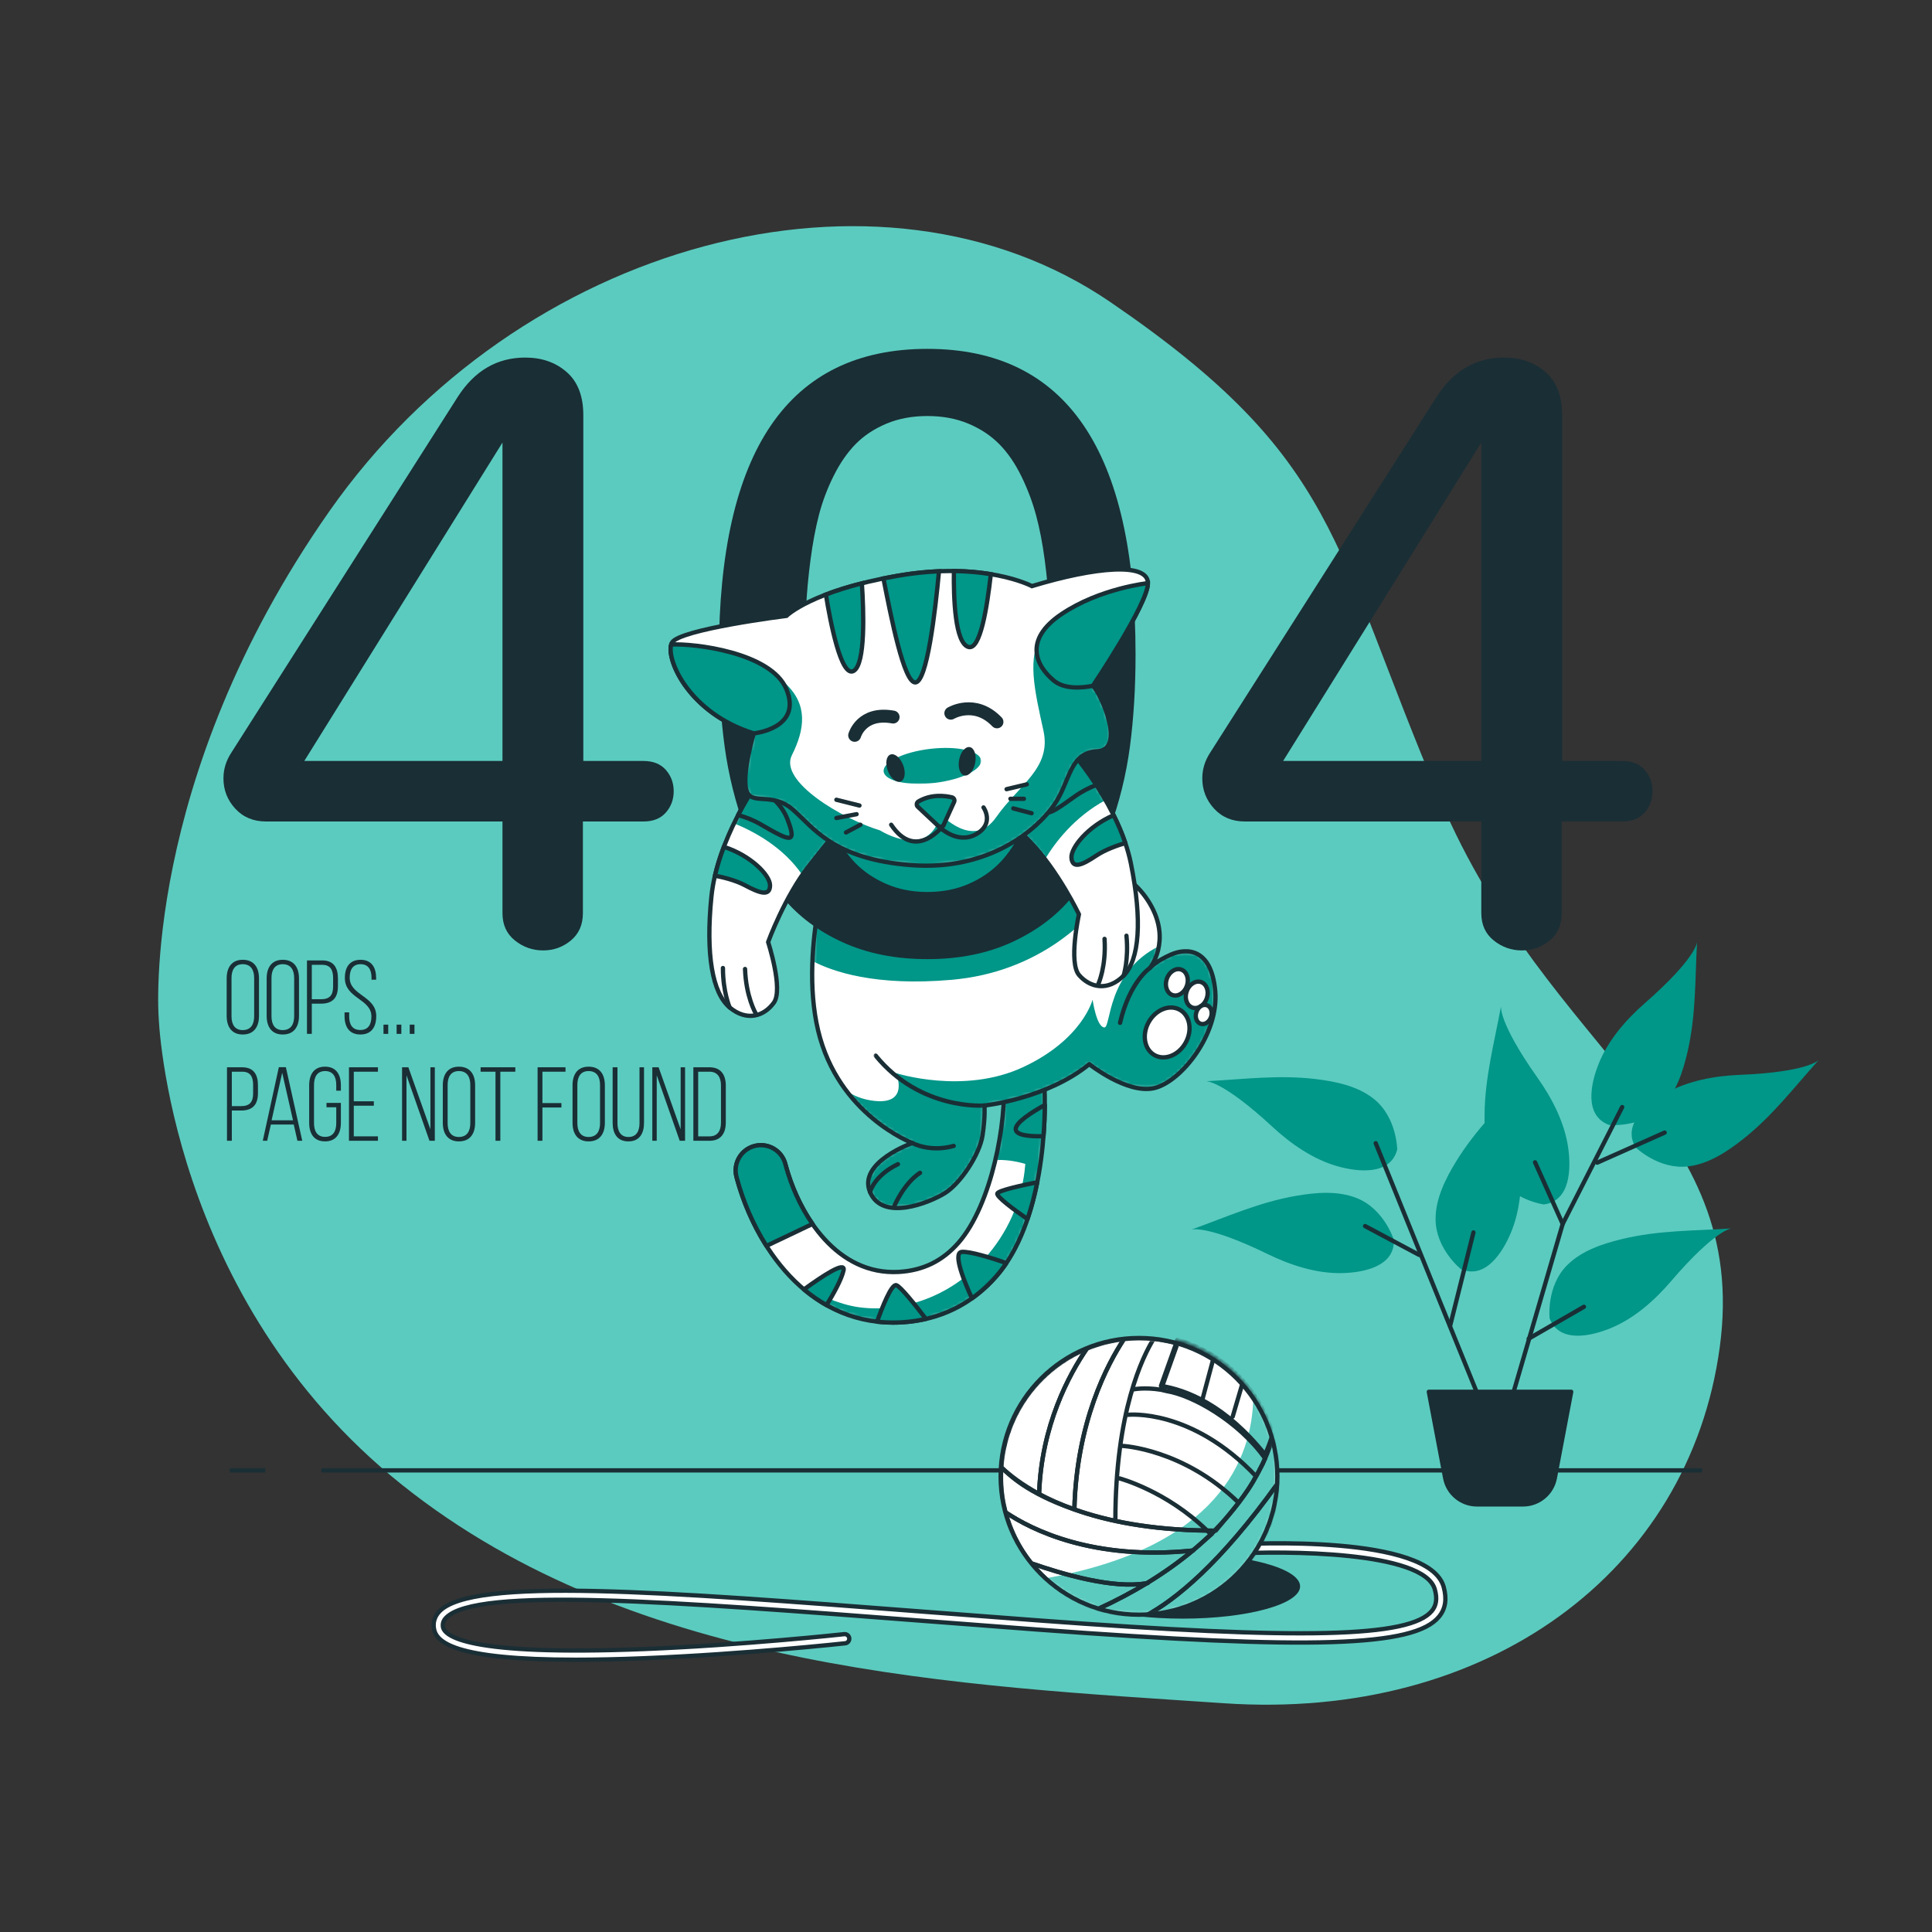 <svg width="500" height="500" viewBox="0 0 500 500" fill="none" xmlns="http://www.w3.org/2000/svg">
<rect x="0" y="0" width="500" height="500" fill="#333333" stroke="none"/>
<path d="M41.059 263.176C41.059 263.176 43.403 335.856 104.071 384.293C164.738 432.735 248.809 436.203 316.863 440.805C384.922 445.406 437.196 406.879 445.074 348.641C452.953 290.402 400.949 273.305 372.735 207.012C344.52 140.715 347.028 118.926 287.328 78.153C227.629 37.379 134.235 62.414 85.27 132.266C36.305 202.117 41.059 263.176 41.059 263.176Z" fill="#5BCBBF"/>
<path d="M68.668 380.531H59.488" stroke="#1A2E35" stroke-width="1.113" stroke-miterlimit="10"/>
<path d="M440.512 380.531H83.195" stroke="#1A2E35" stroke-width="1.113" stroke-miterlimit="10"/>
<path d="M336.465 410.547C336.465 415.16 322.855 418.902 306.066 418.902C289.281 418.902 275.672 415.16 275.672 410.547C275.672 405.93 289.281 402.188 306.066 402.188C322.855 402.188 336.465 405.93 336.465 410.547Z" fill="#1A2E35"/>
<path d="M149.027 429.539C117.402 429.539 112.735 424.969 112.274 421.278C112.074 419.68 112.559 418.258 113.711 417.043C122.235 408.11 171.324 411.891 239.274 417.122C248.746 417.852 258.551 418.606 268.602 419.352C337.254 424.454 364.895 423.789 370.574 416.895C371.738 415.481 371.984 413.715 371.336 411.344C368.621 401.387 332.266 401.309 318.488 402.118C317.836 402.149 317.27 401.657 317.235 401C317.195 400.348 317.692 399.782 318.348 399.747C323.617 399.438 369.918 397.11 373.629 410.719C374.484 413.856 374.086 416.372 372.41 418.407C365.996 426.188 339.758 427.02 268.426 421.723C258.371 420.973 248.567 420.219 239.09 419.489C174.328 414.504 123.176 410.563 115.434 418.684C114.774 419.375 114.52 420.102 114.629 420.985C114.926 423.336 120.578 428.614 166.641 426.774C192.367 425.75 218.223 422.95 218.481 422.918C219.129 422.848 219.719 423.321 219.789 423.973C219.86 424.625 219.391 425.211 218.738 425.282C218.481 425.309 192.555 428.122 166.746 429.149C160.059 429.418 154.184 429.539 149.027 429.539Z" fill="white"/>
<path d="M149.027 429.539C117.402 429.539 112.735 424.969 112.274 421.277C112.074 419.68 112.559 418.258 113.711 417.043C122.235 408.109 171.324 411.891 239.274 417.121C248.746 417.852 258.551 418.605 268.602 419.352C337.254 424.453 364.895 423.789 370.574 416.895C371.738 415.48 371.985 413.715 371.336 411.344C368.621 401.387 332.266 401.309 318.488 402.117C317.836 402.148 317.27 401.656 317.235 401C317.195 400.348 317.692 399.781 318.348 399.746C323.617 399.438 369.918 397.109 373.629 410.719C374.485 413.855 374.086 416.371 372.41 418.406C365.996 426.188 339.758 427.02 268.426 421.723C258.371 420.973 248.567 420.219 239.09 419.488C174.328 414.504 123.176 410.563 115.434 418.684C114.774 419.375 114.52 420.102 114.629 420.984C114.926 423.336 120.578 428.613 166.641 426.773C192.367 425.75 218.223 422.949 218.481 422.918C219.129 422.848 219.719 423.32 219.789 423.973C219.86 424.625 219.391 425.211 218.738 425.281C218.481 425.309 192.555 428.121 166.746 429.148C160.059 429.418 154.184 429.539 149.027 429.539Z" stroke="#1A2E35" stroke-width="1.113" stroke-miterlimit="10"/>
<path d="M330.574 382.082C330.574 362.309 314.547 346.273 294.77 346.273C274.996 346.273 258.965 362.309 258.965 382.082C258.965 401.855 274.996 417.887 294.77 417.887C314.547 417.887 330.574 401.855 330.574 382.082Z" fill="white"/>
<mask id="mask0_2298_3740" style="mask-type:alpha" maskUnits="userSpaceOnUse" x="270" y="361" width="61" height="57">
<path d="M270 361H331V418H270V361Z" fill="black"/>
</mask>
<g mask="url(#mask0_2298_3740)">
<mask id="mask1_2298_3740" style="mask-type:alpha" maskUnits="userSpaceOnUse" x="258" y="346" width="73" height="72">
<path d="M258.965 382.082C258.965 401.855 274.996 417.887 294.77 417.887C314.547 417.887 330.574 401.855 330.574 382.082C330.574 362.305 314.547 346.273 294.77 346.273C274.996 346.273 258.965 362.305 258.965 382.082Z" fill="black"/>
</mask>
<g mask="url(#mask1_2298_3740)">
<path d="M294.77 417.887C314.547 417.887 330.578 401.855 330.578 382.082C330.578 374.602 328.277 367.656 324.355 361.91C323.961 377.508 315.336 400.535 270.57 408.465C276.941 414.316 285.438 417.887 294.77 417.887Z" fill="#5BCBBF"/>
</g>
</g>
<mask id="mask2_2298_3740" style="mask-type:alpha" maskUnits="userSpaceOnUse" x="277" y="346" width="51" height="51">
<path d="M277 346H328V397H277V346Z" fill="black"/>
</mask>
<g mask="url(#mask2_2298_3740)">
<mask id="mask3_2298_3740" style="mask-type:alpha" maskUnits="userSpaceOnUse" x="258" y="346" width="73" height="72">
<path d="M258.965 382.082C258.965 401.855 274.996 417.887 294.77 417.887C314.547 417.887 330.574 401.855 330.574 382.082C330.574 362.305 314.547 346.273 294.77 346.273C274.996 346.273 258.965 362.305 258.965 382.082Z" fill="black"/>
</mask>
<g mask="url(#mask3_2298_3740)">
<path d="M312.395 396.117C301.879 385.828 289.754 382.613 289.754 382.613C289.754 382.613 301.879 385.828 312.395 396.117ZM312.395 396.117C313.023 396.129 313.645 396.145 314.289 396.145C319.254 391.145 322.699 386.309 325.078 382.078C308.305 364.34 291.949 366.148 291.949 366.148C291.949 366.148 308.305 364.34 325.078 382.078C326.004 380.434 326.77 378.887 327.402 377.449C320.465 367.672 308.453 361.039 301.961 360.02L300.461 359.664C296.117 358.98 293.414 359.562 293.414 359.562C293.414 359.562 296.117 358.98 300.461 359.664L304.73 347.699C302.734 347.133 300.676 346.727 298.555 346.516C295.797 350.98 288.656 365.262 288.656 393.59C288.656 365.262 295.797 350.98 298.555 346.516C297.363 346.395 296.156 346.332 294.93 346.332C293.563 346.332 292.211 346.418 290.879 346.566C286.66 352.949 278.59 368.023 278.047 390.641C286.457 393.637 297.66 395.906 312.395 396.117ZM320.484 388.832C306.215 374.93 290.484 374.199 290.484 374.199C290.484 374.199 306.215 374.93 320.484 388.832Z" stroke="#1A2E35" stroke-width="1.113" stroke-miterlimit="10" stroke-linecap="round" stroke-linejoin="round"/>
</g>
</g>
<mask id="mask4_2298_3740" style="mask-type:alpha" maskUnits="userSpaceOnUse" x="268" y="346" width="24" height="46">
<path d="M268 346H292V392H268V346Z" fill="black"/>
</mask>
<g mask="url(#mask4_2298_3740)">
<mask id="mask5_2298_3740" style="mask-type:alpha" maskUnits="userSpaceOnUse" x="258" y="346" width="73" height="72">
<path d="M258.965 382.082C258.965 401.855 274.996 417.887 294.77 417.887C314.547 417.887 330.574 401.855 330.574 382.082C330.574 362.305 314.547 346.273 294.77 346.273C274.996 346.273 258.965 362.305 258.965 382.082Z" fill="black"/>
</mask>
<g mask="url(#mask5_2298_3740)">
<path d="M278.047 390.641C278.59 368.023 286.66 352.949 290.879 346.566C287.512 346.945 284.285 347.789 281.266 349.035C276.699 355.687 269.508 368.895 268.918 386.629C271.508 388.027 274.539 389.395 278.047 390.641Z" stroke="#1A2E35" stroke-width="1.113" stroke-miterlimit="10" stroke-linecap="round" stroke-linejoin="round"/>
</g>
</g>
<mask id="mask6_2298_3740" style="mask-type:alpha" maskUnits="userSpaceOnUse" x="258" y="348" width="24" height="40">
<path d="M258 348H282V388H258V348Z" fill="black"/>
</mask>
<g mask="url(#mask6_2298_3740)">
<mask id="mask7_2298_3740" style="mask-type:alpha" maskUnits="userSpaceOnUse" x="258" y="346" width="73" height="72">
<path d="M258.965 382.082C258.965 401.855 274.996 417.887 294.77 417.887C314.547 417.887 330.574 401.855 330.574 382.082C330.574 362.305 314.547 346.273 294.77 346.273C274.996 346.273 258.965 362.305 258.965 382.082Z" fill="black"/>
</mask>
<g mask="url(#mask7_2298_3740)">
<path d="M281.266 349.035C268.953 354.113 260.09 365.844 259.148 379.754C261.332 381.797 264.5 384.25 268.918 386.629C269.504 368.895 276.703 355.687 281.266 349.035Z" stroke="#1A2E35" stroke-width="1.113" stroke-miterlimit="10" stroke-linecap="round" stroke-linejoin="round"/>
</g>
</g>
<mask id="mask8_2298_3740" style="mask-type:alpha" maskUnits="userSpaceOnUse" x="299" y="346" width="31" height="32">
<path d="M299 346H330V378H299V346Z" fill="black"/>
</mask>
<g mask="url(#mask8_2298_3740)">
<mask id="mask9_2298_3740" style="mask-type:alpha" maskUnits="userSpaceOnUse" x="258" y="345" width="73" height="72">
<path d="M258.965 381.082C258.965 400.855 274.996 416.887 294.77 416.887C314.547 416.887 330.574 400.855 330.574 381.082C330.574 361.305 314.547 345.273 294.77 345.273C274.996 345.273 258.965 361.305 258.965 381.082Z" fill="black"/>
</mask>
<g mask="url(#mask9_2298_3740)">
<path d="M327.402 376.449C328.297 374.418 328.93 372.629 329.367 371.145C327.859 365.977 325.223 361.293 321.738 357.375L319.02 366.613L321.738 357.375C319.539 354.898 316.996 352.738 314.195 350.949L311.137 362.359L314.195 350.949C311.297 349.102 308.117 347.656 304.73 346.699L300.457 358.664C306.949 359.684 317.105 363.547 327.402 376.449Z" stroke="#1A2E35" stroke-width="1.113" stroke-miterlimit="10" stroke-linecap="round" stroke-linejoin="round"/>
</g>
</g>
<mask id="mask10_2298_3740" style="mask-type:alpha" maskUnits="userSpaceOnUse" x="283" y="371" width="48" height="47">
<path d="M283 371H331V418H283V371Z" fill="black"/>
</mask>
<g mask="url(#mask10_2298_3740)">
<mask id="mask11_2298_3740" style="mask-type:alpha" maskUnits="userSpaceOnUse" x="258" y="346" width="73" height="72">
<path d="M258.965 382.082C258.965 401.855 274.996 417.887 294.77 417.887C314.547 417.887 330.574 401.855 330.574 382.082C330.574 362.305 314.547 346.273 294.77 346.273C274.996 346.273 258.965 362.305 258.965 382.082Z" fill="black"/>
</mask>
<g mask="url(#mask11_2298_3740)">
<path d="M330.77 383.77C330.789 383.254 330.809 382.734 330.809 382.211C330.809 378.715 330.301 375.34 329.367 372.145C328.93 373.629 328.297 375.418 327.402 377.453C327.414 377.465 327.426 377.477 327.438 377.492C327.426 377.477 327.414 377.465 327.402 377.453C326.77 378.883 326.809 378.867 325.883 380.508C325.938 380.566 325.023 382.023 325.078 382.078C325.023 382.023 324.125 383.879 324.07 383.824C321.691 388.051 314.516 396.148 314.629 396.148C314.516 396.148 310.754 399.559 308.695 401.277C308.723 401.277 308.75 401.273 308.777 401.273C308.75 401.273 308.723 401.277 308.695 401.277C305.293 404.121 301.355 406.961 296.809 409.727C296.895 409.711 296.984 409.703 297.07 409.684C296.984 409.703 296.895 409.711 296.809 409.727C293.027 412.031 288.801 414.277 284.121 416.426C287.535 417.504 291.164 418.086 294.934 418.086C295.539 418.086 296.137 418.07 296.734 418.043C303.98 414.102 315.645 404.957 330.77 383.77Z" stroke="#1A2E35" stroke-width="1.113" stroke-miterlimit="10" stroke-linecap="round" stroke-linejoin="round"/>
</g>
</g>
<mask id="mask12_2298_3740" style="mask-type:alpha" maskUnits="userSpaceOnUse" x="296" y="383" width="35" height="35">
<path d="M296 383H331V418H296V383Z" fill="black"/>
</mask>
<g mask="url(#mask12_2298_3740)">
<mask id="mask13_2298_3740" style="mask-type:alpha" maskUnits="userSpaceOnUse" x="258" y="346" width="73" height="72">
<path d="M258.965 382.082C258.965 401.855 274.996 417.887 294.77 417.887C314.547 417.887 330.574 401.855 330.574 382.082C330.574 362.305 314.547 346.273 294.77 346.273C274.996 346.273 258.965 362.305 258.965 382.082Z" fill="black"/>
</mask>
<g mask="url(#mask13_2298_3740)">
<path d="M330.77 383.77C315.645 404.957 303.98 414.102 296.734 418.043C315.195 417.129 329.977 402.262 330.77 383.77Z" stroke="#1A2E35" stroke-width="1.113" stroke-miterlimit="10" stroke-linecap="round" stroke-linejoin="round"/>
</g>
</g>
<mask id="mask14_2298_3740" style="mask-type:alpha" maskUnits="userSpaceOnUse" x="266" y="404" width="32" height="13">
<path d="M266 404H298V417H266V404Z" fill="black"/>
</mask>
<g mask="url(#mask14_2298_3740)">
<mask id="mask15_2298_3740" style="mask-type:alpha" maskUnits="userSpaceOnUse" x="258" y="346" width="73" height="72">
<path d="M258.965 382.082C258.965 401.855 274.996 417.887 294.77 417.887C314.547 417.887 330.574 401.855 330.574 382.082C330.574 362.305 314.547 346.273 294.77 346.273C274.996 346.273 258.965 362.305 258.965 382.082Z" fill="black"/>
</mask>
<g mask="url(#mask15_2298_3740)">
<path d="M266.891 404.574C271.281 410.074 277.254 414.258 284.121 416.426C288.801 414.277 293.027 412.031 296.809 409.727C288.27 411.305 274.914 407.391 266.891 404.574Z" stroke="#1A2E35" stroke-width="1.113" stroke-miterlimit="10" stroke-linecap="round" stroke-linejoin="round"/>
</g>
</g>
<mask id="mask16_2298_3740" style="mask-type:alpha" maskUnits="userSpaceOnUse" x="259" y="390" width="51" height="21">
<path d="M259 390H310V411H259V390Z" fill="black"/>
</mask>
<g mask="url(#mask16_2298_3740)">
<mask id="mask17_2298_3740" style="mask-type:alpha" maskUnits="userSpaceOnUse" x="258" y="346" width="73" height="72">
<path d="M258.965 382.082C258.965 401.855 274.996 417.887 294.77 417.887C314.547 417.887 330.574 401.855 330.574 382.082C330.574 362.305 314.547 346.273 294.77 346.273C274.996 346.273 258.965 362.305 258.965 382.082Z" fill="black"/>
</mask>
<g mask="url(#mask17_2298_3740)">
<path d="M296.809 409.726C301.355 406.961 305.293 404.121 308.695 401.277C282.91 403.918 267 395.933 260.246 391.39C261.535 396.269 263.828 400.742 266.891 404.574C274.914 407.39 288.27 411.304 296.809 409.726Z" stroke="#1A2E35" stroke-width="1.113" stroke-miterlimit="10" stroke-linecap="round" stroke-linejoin="round"/>
</g>
</g>
<mask id="mask18_2298_3740" style="mask-type:alpha" maskUnits="userSpaceOnUse" x="258" y="379" width="57" height="24">
<path d="M258 379H315V403H258V379Z" fill="black"/>
</mask>
<g mask="url(#mask18_2298_3740)">
<mask id="mask19_2298_3740" style="mask-type:alpha" maskUnits="userSpaceOnUse" x="258" y="346" width="73" height="72">
<path d="M258.965 382.082C258.965 401.855 274.996 417.887 294.77 417.887C314.547 417.887 330.574 401.855 330.574 382.082C330.574 362.305 314.547 346.273 294.77 346.273C274.996 346.273 258.965 362.305 258.965 382.082Z" fill="black"/>
</mask>
<g mask="url(#mask19_2298_3740)">
<path d="M308.695 401.278C310.754 399.559 312.605 397.844 314.289 396.145C313.645 396.145 313.023 396.129 312.395 396.117C312.531 396.25 312.668 396.379 312.801 396.516C312.668 396.379 312.531 396.25 312.395 396.117C297.66 395.906 286.457 393.633 278.047 390.641V390.66V390.641C265.758 386.383 261.332 381.797 259.148 379.754C259.094 380.567 259.055 381.383 259.055 382.211C259.055 385.383 259.473 388.461 260.246 391.387C267 395.934 282.91 403.918 308.695 401.278Z" stroke="#1A2E35" stroke-width="1.113" stroke-miterlimit="10" stroke-linecap="round" stroke-linejoin="round"/>
</g>
</g>
<path d="M330.574 382.082C330.574 362.309 314.547 346.273 294.77 346.273C274.996 346.273 258.965 362.309 258.965 382.082C258.965 401.855 274.996 417.887 294.77 417.887C314.547 417.887 330.574 401.855 330.574 382.082Z" stroke="#1A2E35" stroke-width="1.113" stroke-miterlimit="10" stroke-linecap="round" stroke-linejoin="round"/>
<path d="M360.73 320.886C360.73 320.886 358.281 312.929 351.141 310.07C346.18 308.086 340.465 308.605 335.324 309.5C325.746 311.168 317.383 314.976 308.297 318.234C308.297 318.234 312.176 316.804 328.09 324.558C333.949 327.41 340.652 329.629 347.355 329.476C352.738 329.359 360.988 327.824 360.73 320.886Z" fill="#009688"/>
<path d="M361.594 297.507C361.594 297.507 361.547 289.183 355.535 284.386C351.359 281.054 345.738 279.902 340.559 279.269C330.906 278.097 321.801 279.328 312.164 279.824C312.164 279.824 316.285 279.574 329.281 291.597C334.07 296.023 339.844 300.078 346.305 301.871C351.496 303.312 359.836 304.226 361.594 297.507Z" fill="#009688"/>
<path d="M378.043 328.422C378.043 328.422 371.551 323.211 371.527 315.52C371.516 310.176 374.102 305.055 376.828 300.605C381.91 292.316 388.535 285.945 394.91 278.703C394.91 278.703 392.152 281.781 393.492 299.434C393.984 305.934 393.574 312.98 390.965 319.152C388.867 324.113 384.398 331.219 378.043 328.422Z" fill="#009688"/>
<path d="M401.039 341.203C401.039 341.203 400.121 332.93 405.535 327.469C409.301 323.676 414.75 321.879 419.824 320.656C429.278 318.375 438.465 318.547 448.094 317.922C448.094 317.922 443.969 318.152 432.449 331.594C428.207 336.543 422.938 341.242 416.731 343.77C411.742 345.801 403.563 347.676 401.039 341.203Z" fill="#009688"/>
<path d="M399.531 311.711C399.531 311.711 391.285 310.578 387.317 303.992C384.555 299.414 384.149 293.691 384.203 288.473C384.305 278.746 386.715 269.883 388.469 260.395C388.469 260.395 387.68 264.449 397.899 278.906C401.66 284.23 404.926 290.488 405.856 297.125C406.606 302.461 406.422 310.848 399.531 311.711Z" fill="#009688"/>
<path d="M423.266 296.902C423.266 296.902 429.2 302.742 436.84 301.867C442.149 301.258 446.934 298.09 451.032 294.859C458.672 288.844 464.223 281.523 470.672 274.344C470.672 274.344 467.938 277.441 450.254 278.172C443.739 278.441 436.789 279.676 430.961 282.988C426.278 285.648 419.746 290.914 423.266 296.902Z" fill="#009688"/>
<path d="M416.399 291.129C416.399 291.129 424.68 291.961 430.086 286.488C433.84 282.684 435.578 277.219 436.754 272.133C438.934 262.656 438.672 253.473 439.195 243.836C439.195 243.836 439.004 247.965 425.684 259.617C420.777 263.91 416.133 269.23 413.672 275.465C411.692 280.473 409.902 288.672 416.399 291.129Z" fill="#009688"/>
<path d="M386.824 371.738L372.531 336.551L356.035 295.863" stroke="#1A2E35" stroke-width="1.113" stroke-miterlimit="10" stroke-linecap="round" stroke-linejoin="round"/>
<path d="M390.125 365.691L404.422 316.758L419.816 286.516" stroke="#1A2E35" stroke-width="1.113" stroke-miterlimit="10" stroke-linecap="round" stroke-linejoin="round"/>
<path d="M395.625 346.449L409.922 338.199" stroke="#1A2E35" stroke-width="1.113" stroke-miterlimit="10" stroke-linecap="round" stroke-linejoin="round"/>
<path d="M404.422 316.758L397.273 300.812" stroke="#1A2E35" stroke-width="1.113" stroke-miterlimit="10" stroke-linecap="round" stroke-linejoin="round"/>
<path d="M413.367 300.891L430.813 293.113" stroke="#1A2E35" stroke-width="1.113" stroke-miterlimit="10" stroke-linecap="round" stroke-linejoin="round"/>
<path d="M375.281 343.148L381.328 318.957" stroke="#1A2E35" stroke-width="1.113" stroke-miterlimit="10" stroke-linecap="round" stroke-linejoin="round"/>
<path d="M367.258 324.762L353.285 317.309" stroke="#1A2E35" stroke-width="1.113" stroke-miterlimit="10" stroke-linecap="round" stroke-linejoin="round"/>
<path d="M394.164 389.336H382.238C378.219 389.336 374.766 386.477 374.016 382.523L369.781 360.191H406.621L402.387 382.523C401.637 386.477 398.184 389.336 394.164 389.336Z" fill="#1A2E35"/>
<path d="M394.164 389.336H382.238C378.219 389.336 374.766 386.477 374.016 382.523L369.781 360.191H406.621L402.387 382.523C401.637 386.477 398.184 389.336 394.164 389.336Z" stroke="#1A2E35" stroke-width="1.113" stroke-miterlimit="10" stroke-linecap="round" stroke-linejoin="round"/>
<path d="M59.914 263.004C59.914 265.066 60.727 266.59 62.816 266.59C64.938 266.59 65.777 265.066 65.777 263.004V253.117C65.777 251.055 64.938 249.531 62.816 249.531C60.727 249.531 59.914 251.055 59.914 253.117V263.004ZM58.664 253.199C58.664 250.43 59.938 248.391 62.816 248.391C65.754 248.391 67.027 250.43 67.027 253.199V262.922C67.027 265.691 65.754 267.73 62.816 267.73C59.938 267.73 58.664 265.691 58.664 262.922" fill="#1A2E35"/>
<path d="M70.262 263.004C70.262 265.066 71.078 266.59 73.168 266.59C75.285 266.59 76.129 265.066 76.129 263.004V253.117C76.129 251.055 75.285 249.531 73.168 249.531C71.078 249.531 70.262 251.055 70.262 253.117V263.004ZM69.012 253.199C69.012 250.43 70.289 248.391 73.168 248.391C76.102 248.391 77.379 250.43 77.379 253.199V262.922C77.379 265.691 76.102 267.73 73.168 267.73C70.289 267.73 69.012 265.691 69.012 262.922" fill="#1A2E35"/>
<path d="M83.055 258.605C85.258 258.605 86.207 257.625 86.207 255.316V253.09C86.207 251.023 85.5 249.695 83.383 249.695H80.695V258.605H83.055ZM83.383 248.555C86.316 248.555 87.457 250.398 87.457 253.172V255.234C87.457 258.25 86.07 259.746 83.055 259.746H80.695V267.566H79.445V248.555" fill="#1A2E35"/>
<path d="M97.344 253.145V253.551H96.152V253.062C96.152 251.051 95.391 249.531 93.324 249.531C91.262 249.531 90.5 251.023 90.5 253.035C90.5 257.652 97.371 257.734 97.371 262.977C97.371 265.719 96.18 267.73 93.269 267.73C90.367 267.73 89.172 265.719 89.172 262.977V261.996H90.367V263.059C90.367 265.094 91.152 266.562 93.242 266.562C95.336 266.562 96.121 265.094 96.121 263.059C96.121 258.496 89.25 258.414 89.25 253.117C89.25 250.266 90.5 248.418 93.301 248.391C96.18 248.391 97.344 250.398 97.344 253.145Z" fill="#1A2E35"/>
<path d="M99.246 267.566H100.473V265.176H99.246V267.566Z" fill="#1A2E35"/>
<path d="M102.645 267.566H103.867V265.176H102.645V267.566Z" fill="#1A2E35"/>
<path d="M106.039 267.566H107.262V265.176H106.039V267.566Z" fill="#1A2E35"/>
<path d="M62.355 286.266C64.555 286.266 65.508 285.285 65.508 282.98V280.754C65.508 278.688 64.801 277.355 62.684 277.355H59.996V286.266H62.355ZM62.684 276.215C65.617 276.215 66.758 278.063 66.758 280.832V282.898C66.758 285.91 65.371 287.406 62.355 287.406H59.996V295.23H58.746V276.215" fill="#1A2E35"/>
<path d="M70.289 289.934H75.832L73.031 277.629L70.289 289.934ZM70.102 291.02L69.148 295.23H68.008L72.164 276.188H73.984L78.223 295.23H76.973L76.019 291.02" fill="#1A2E35"/>
<path d="M88.219 280.859V282.273H87.023V280.777C87.023 278.742 86.234 277.191 84.144 277.191C82.055 277.191 81.266 278.742 81.266 280.777V290.664C81.266 292.703 82.055 294.223 84.144 294.223C86.234 294.223 87.023 292.703 87.023 290.664V286.562H84.496V285.422H88.219V290.586C88.219 293.328 87.023 295.391 84.117 295.391C81.211 295.391 80.016 293.328 80.016 290.586V280.859C80.016 278.117 81.211 276.051 84.117 276.051C87.023 276.051 88.219 278.117 88.219 280.859Z" fill="#1A2E35"/>
<path d="M96.75 285.016V286.156H91.559V294.086H97.809V295.23H90.312V276.215H97.809V277.355H91.559V285.016" fill="#1A2E35"/>
<path d="M105.195 295.23H104.055V276.215H105.688L111.391 292.27V276.215H112.531V295.23H111.145L105.195 278.281" fill="#1A2E35"/>
<path d="M115.848 290.664C115.848 292.73 116.66 294.25 118.754 294.25C120.871 294.25 121.715 292.73 121.715 290.664V280.777C121.715 278.715 120.871 277.191 118.754 277.191C116.66 277.191 115.848 278.715 115.848 280.777V290.664ZM114.598 280.859C114.598 278.09 115.875 276.055 118.754 276.055C121.688 276.055 122.961 278.09 122.961 280.859V290.586C122.961 293.355 121.688 295.391 118.754 295.391C115.875 295.391 114.598 293.355 114.598 290.586" fill="#1A2E35"/>
<path d="M128.234 295.23V277.355H124.379V276.215H133.367V277.355H129.484V295.23" fill="#1A2E35"/>
<path d="M145.293 285.477V286.617H140.379V295.23H139.129V276.215H146.352V277.355H140.379V285.477" fill="#1A2E35"/>
<path d="M149.422 290.664C149.422 292.73 150.238 294.25 152.328 294.25C154.445 294.25 155.289 292.73 155.289 290.664V280.777C155.289 278.715 154.445 277.191 152.328 277.191C150.238 277.191 149.422 278.715 149.422 280.777V290.664ZM148.172 280.859C148.172 278.09 149.449 276.055 152.328 276.055C155.262 276.055 156.539 278.09 156.539 280.859V290.586C156.539 293.355 155.262 295.391 152.328 295.391C149.449 295.391 148.172 293.355 148.172 290.586" fill="#1A2E35"/>
<path d="M159.801 290.641C159.801 292.676 160.562 294.25 162.652 294.25C164.746 294.25 165.504 292.676 165.504 290.641V276.215H166.672V290.586C166.672 293.301 165.531 295.391 162.625 295.391C159.719 295.391 158.551 293.301 158.551 290.586V276.215H159.801" fill="#1A2E35"/>
<path d="M169.961 295.23H168.82V276.215H170.449L176.152 292.27V276.215H177.293V295.23H175.91L169.961 278.281" fill="#1A2E35"/>
<path d="M183.598 294.09C185.715 294.09 186.586 292.648 186.586 290.559V280.887C186.586 278.797 185.688 277.355 183.598 277.355H180.691V294.09H183.598ZM183.625 276.215C186.559 276.215 187.836 278.145 187.836 280.941V290.504C187.836 293.301 186.559 295.23 183.625 295.23H179.441V276.215" fill="#1A2E35"/>
<path d="M231.153 342.281C208.887 342.281 195.512 322.527 190.758 305.156L190.598 304.547C189.692 301.054 191.785 297.484 195.282 296.578C198.774 295.676 202.34 297.765 203.25 301.258L203.367 301.711C206.985 314.933 216.813 330.043 232.578 329.172C238.867 328.816 243.934 326.344 248.063 321.613C256.711 311.703 260.578 290.125 259.719 279.246C259.489 276.371 261.637 273.851 264.516 273.621C267.414 273.394 269.91 275.543 270.141 278.422C271.102 290.523 269.821 316.558 257.907 330.211C251.434 337.625 243.16 341.664 233.317 342.219C232.586 342.262 231.864 342.281 231.153 342.281Z" fill="white"/>
<mask id="mask20_2298_3740" style="mask-type:alpha" maskUnits="userSpaceOnUse" x="206" y="273" width="65" height="70">
<path d="M206 273H271V343H206V273Z" fill="black"/>
</mask>
<g mask="url(#mask20_2298_3740)">
<mask id="mask21_2298_3740" style="mask-type:alpha" maskUnits="userSpaceOnUse" x="190" y="273" width="81" height="70">
<path d="M264.516 273.621C261.637 273.852 259.489 276.371 259.719 279.246C260.578 290.125 256.711 311.703 248.063 321.617C243.934 326.344 238.867 328.816 232.578 329.172C216.813 330.043 206.985 314.934 203.367 301.711L203.25 301.258C202.34 297.766 198.774 295.676 195.282 296.578C191.785 297.484 189.692 301.055 190.598 304.547L190.758 305.156C195.512 322.527 208.887 342.281 231.153 342.281C231.864 342.281 232.586 342.262 233.317 342.219C243.16 341.664 251.434 337.625 257.907 330.211C269.824 316.559 271.102 290.523 270.141 278.422C269.922 275.684 267.653 273.605 264.938 273.605C264.797 273.605 264.657 273.613 264.516 273.621Z" fill="black"/>
</mask>
<g mask="url(#mask21_2298_3740)">
<path d="M264.516 273.621C261.637 273.851 259.488 276.367 259.719 279.246C260.137 284.558 259.43 292.414 257.59 300.219C259.852 300.109 262.445 300.359 265.355 301.23C264.934 306.57 263.254 314.422 257.727 322.097C248.016 335.586 233.445 339.902 222.117 338.285C217.051 337.562 211.234 334.894 206.348 332.172C212.813 338.222 221.066 342.281 231.152 342.281C231.863 342.281 232.586 342.262 233.316 342.219C243.16 341.664 251.434 337.625 257.906 330.211C269.824 316.562 271.102 290.523 270.141 278.422C269.91 275.543 267.414 273.394 264.516 273.621Z" fill="#009688"/>
</g>
</g>
<path d="M231.153 342.281C208.887 342.281 195.512 322.527 190.758 305.156L190.598 304.547C189.692 301.055 191.785 297.484 195.282 296.578C198.774 295.676 202.34 297.766 203.25 301.258L203.367 301.711C206.985 314.934 216.813 330.043 232.578 329.172C238.867 328.816 243.934 326.344 248.063 321.613C256.711 311.703 260.578 290.125 259.719 279.246C259.489 276.371 261.637 273.852 264.516 273.621C267.414 273.395 269.91 275.543 270.141 278.422C271.102 290.523 269.821 316.559 257.907 330.211C251.434 337.625 243.16 341.664 233.317 342.219C232.586 342.262 231.864 342.281 231.153 342.281Z" stroke="#1A2E35" stroke-width="1.113" stroke-miterlimit="10" stroke-linecap="round" stroke-linejoin="round"/>
<path d="M218.312 328.746C218.836 326.297 212.977 330.133 208.066 333.699C209.883 335.227 211.832 336.594 213.91 337.766C215.66 334.922 217.805 331.114 218.312 328.746Z" fill="#009688"/>
<path d="M218.313 328.746C218.836 326.297 212.977 330.133 208.066 333.699C209.883 335.227 211.832 336.594 213.91 337.766C215.66 334.922 217.805 331.113 218.313 328.746Z" stroke="#1A2E35" stroke-width="1.113" stroke-miterlimit="10" stroke-linecap="round" stroke-linejoin="round"/>
<path d="M231.152 342.281C231.863 342.281 232.586 342.262 233.316 342.219C235.5 342.097 237.602 341.793 239.629 341.328C236.867 337.726 233.074 332.972 231.977 332.609C230.727 332.191 228.316 338.324 226.984 342.043C228.336 342.199 229.727 342.281 231.152 342.281Z" fill="#009688"/>
<path d="M231.152 342.281C231.863 342.281 232.586 342.262 233.316 342.219C235.5 342.098 237.602 341.793 239.629 341.328C236.867 337.727 233.074 332.973 231.977 332.609C230.727 332.191 228.316 338.324 226.984 342.043C228.336 342.199 229.727 342.281 231.152 342.281Z" stroke="#1A2E35" stroke-width="1.113" stroke-miterlimit="10" stroke-linecap="round" stroke-linejoin="round"/>
<path d="M203.367 301.711L203.246 301.258C202.34 297.766 198.774 295.676 195.282 296.578C191.785 297.484 189.692 301.055 190.598 304.547L190.758 305.156C192.336 310.926 194.871 316.949 198.36 322.434L210.27 316.762C207.063 312.141 204.758 306.789 203.367 301.711Z" fill="#009688"/>
<path d="M203.367 301.711L203.246 301.258C202.34 297.766 198.774 295.676 195.282 296.578C191.785 297.484 189.692 301.055 190.598 304.547L190.758 305.156C192.336 310.926 194.871 316.949 198.36 322.434L210.27 316.762C207.063 312.141 204.758 306.789 203.367 301.711Z" stroke="#1A2E35" stroke-width="1.113" stroke-miterlimit="10" stroke-linecap="round" stroke-linejoin="round"/>
<path d="M257.907 330.211C258.817 329.168 259.66 328.047 260.45 326.867C256.672 325.578 251.012 323.805 248.907 323.992C246.414 324.223 249.797 332.219 251.543 336.004C253.825 334.383 255.95 332.453 257.907 330.211Z" fill="#009688"/>
<path d="M257.907 330.211C258.817 329.168 259.66 328.047 260.45 326.867C256.672 325.578 251.012 323.805 248.907 323.992C246.414 324.223 249.797 332.219 251.543 336.004C253.825 334.383 255.95 332.453 257.907 330.211Z" stroke="#1A2E35" stroke-width="1.113" stroke-miterlimit="10" stroke-linecap="round" stroke-linejoin="round"/>
<path d="M258.118 308.844C257.719 309.637 262.61 313.203 265.911 315.492C266.961 312.402 267.789 309.191 268.434 305.973C264.43 306.766 258.508 308.062 258.118 308.844Z" fill="#009688"/>
<path d="M258.118 308.844C257.719 309.637 262.61 313.203 265.911 315.492C266.961 312.402 267.789 309.191 268.434 305.973C264.43 306.766 258.508 308.062 258.118 308.844Z" stroke="#1A2E35" stroke-width="1.113" stroke-miterlimit="10" stroke-linecap="round" stroke-linejoin="round"/>
<path d="M270.051 294.051C270.273 291.199 270.379 288.48 270.391 285.977C266.953 287.875 262.867 290.488 262.867 292.211C262.867 293.871 266.691 294.141 270.051 294.051Z" fill="#009688"/>
<path d="M270.051 294.051C270.273 291.2 270.379 288.481 270.391 285.977C266.953 287.875 262.867 290.489 262.867 292.211C262.867 293.871 266.691 294.141 270.051 294.051Z" stroke="#1A2E35" stroke-width="1.113" stroke-miterlimit="10" stroke-linecap="round" stroke-linejoin="round"/>
<path d="M216.207 216.68C216.207 216.68 206.504 244.801 211.731 266.699C216.954 288.598 236.118 295.812 236.118 295.812C236.118 295.812 221.934 300.789 225.164 308.504C228.403 316.219 240.594 311.242 244.579 308.754C248.559 306.266 253.536 298.801 254.282 293.824C255.028 288.848 254.778 286.109 254.778 286.109C254.778 286.109 270.954 284.367 281.903 275.41C281.903 275.41 291.61 283.121 298.575 281.629C305.543 280.137 315.496 267.695 314.504 256.496C313.508 245.297 307.036 245.297 303.055 247.039C299.075 248.781 297.582 250.523 297.582 250.523C297.582 250.523 303.305 243.555 297.582 233.852C291.856 224.144 281.653 223.398 281.653 223.398C281.653 223.398 278.668 207.473 269.711 201.5C260.754 195.527 228.899 189.309 216.207 216.68Z" fill="white"/>
<mask id="mask22_2298_3740" style="mask-type:alpha" maskUnits="userSpaceOnUse" x="210" y="196" width="105" height="117">
<path d="M210 196H315V313H210V196Z" fill="black"/>
</mask>
<g mask="url(#mask22_2298_3740)">
<mask id="mask23_2298_3740" style="mask-type:alpha" maskUnits="userSpaceOnUse" x="210" y="196" width="105" height="117">
<path d="M216.207 216.68C216.207 216.68 206.504 244.801 211.73 266.699C216.953 288.598 236.117 295.812 236.117 295.812C236.117 295.812 221.933 300.789 225.168 308.504C228.402 316.219 240.594 311.242 244.578 308.754C248.558 306.266 253.535 298.801 254.281 293.824C255.027 288.848 254.777 286.109 254.777 286.109C254.777 286.109 270.953 284.367 281.902 275.41C281.902 275.41 291.609 283.121 298.574 281.629C305.543 280.137 315.496 267.695 314.504 256.496C313.508 245.297 307.035 245.297 303.055 247.039C299.074 248.781 297.582 250.523 297.582 250.523C297.582 250.523 303.305 243.555 297.582 233.852C291.855 224.145 281.652 223.398 281.652 223.398C281.652 223.398 278.668 207.473 269.711 201.5C265.879 198.949 257.867 196.348 248.953 196.348C237.019 196.348 223.473 201.008 216.207 216.68Z" fill="black"/>
</mask>
<g mask="url(#mask23_2298_3740)">
<path d="M303.055 247.039C299.074 248.781 297.582 250.523 297.582 250.523C297.582 250.523 299.309 248.402 299.914 244.883C286.465 251.578 287.512 265.902 285.84 265.902C283.785 265.902 282.758 258.711 282.758 258.711C282.758 258.711 280.188 268.984 264.777 276.176C249.367 283.367 231.902 277.719 231.902 277.719C231.902 277.719 235.496 285.937 226.25 284.906C223.129 284.562 220.781 283.508 219.023 282.266C226.488 292.18 236.117 295.812 236.117 295.812C236.117 295.812 221.934 300.789 225.168 308.504C228.402 316.219 240.598 311.242 244.578 308.754C248.559 306.266 253.535 298.801 254.281 293.824C255.027 288.848 254.781 286.109 254.781 286.109C254.781 286.109 270.953 284.367 281.902 275.406C281.902 275.406 291.609 283.121 298.578 281.629C305.543 280.137 315.496 267.695 314.504 256.496C313.508 245.297 307.035 245.297 303.055 247.039ZM290.145 226.352C283.094 238.098 268.789 251.602 246.285 253.574C226.48 255.312 215.383 251.41 210.266 248.703C210.953 231.922 216.207 216.68 216.207 216.68C228.898 189.309 260.754 195.527 269.711 201.5C278.668 207.473 281.656 223.398 281.656 223.398C281.656 223.398 285.711 223.703 290.145 226.352Z" fill="#009688"/>
</g>
</g>
<mask id="mask24_2298_3740" style="mask-type:alpha" maskUnits="userSpaceOnUse" x="226" y="272" width="30" height="15">
<path d="M226 272H256V287H226V272Z" fill="black"/>
</mask>
<g mask="url(#mask24_2298_3740)">
<mask id="mask25_2298_3740" style="mask-type:alpha" maskUnits="userSpaceOnUse" x="210" y="196" width="105" height="117">
<path d="M216.207 216.68C216.207 216.68 206.504 244.801 211.73 266.699C216.953 288.598 236.117 295.812 236.117 295.812C236.117 295.812 221.933 300.789 225.168 308.504C228.402 316.219 240.594 311.242 244.578 308.754C248.558 306.266 253.535 298.801 254.281 293.824C255.027 288.848 254.777 286.109 254.777 286.109C254.777 286.109 270.953 284.367 281.902 275.41C281.902 275.41 291.609 283.121 298.574 281.629C305.543 280.137 315.496 267.695 314.504 256.496C313.508 245.297 307.035 245.297 303.055 247.039C299.074 248.781 297.582 250.523 297.582 250.523C297.582 250.523 303.305 243.555 297.582 233.852C291.855 224.145 281.652 223.398 281.652 223.398C281.652 223.398 278.668 207.473 269.711 201.5C265.879 198.949 257.867 196.348 248.953 196.348C237.019 196.348 223.473 201.008 216.207 216.68Z" fill="black"/>
</mask>
<g mask="url(#mask25_2298_3740)">
<path d="M254.777 286.109C254.777 286.109 238.215 287.457 226.629 273.199" stroke="#1A2E35" stroke-width="1.113" stroke-miterlimit="10" stroke-linecap="round" stroke-linejoin="round"/>
</g>
</g>
<path d="M216.207 216.68C216.207 216.68 206.504 244.801 211.731 266.699C216.954 288.598 236.118 295.813 236.118 295.813C236.118 295.813 221.934 300.789 225.164 308.504C228.403 316.219 240.594 311.242 244.579 308.754C248.559 306.266 253.536 298.801 254.282 293.824C255.028 288.848 254.778 286.11 254.778 286.11C254.778 286.11 270.954 284.367 281.903 275.41C281.903 275.41 291.61 283.121 298.575 281.629C305.543 280.137 315.496 267.696 314.504 256.496C313.508 245.297 307.036 245.297 303.055 247.039C299.075 248.781 297.582 250.524 297.582 250.524C297.582 250.524 303.305 243.555 297.582 233.852C291.856 224.145 281.653 223.399 281.653 223.399C281.653 223.399 278.668 207.473 269.711 201.5C260.754 195.528 228.899 189.309 216.207 216.68Z" stroke="#1A2E35" stroke-width="1.113" stroke-miterlimit="10" stroke-linecap="round" stroke-linejoin="round"/>
<path d="M297.582 250.523C297.582 250.523 292.355 254.008 289.867 264.707" stroke="#1A2E35" stroke-width="1.113" stroke-miterlimit="10" stroke-linecap="round" stroke-linejoin="round"/>
<path d="M307.172 255.101C306.559 256.922 304.895 258.008 303.453 257.519C302.016 257.035 301.348 255.164 301.961 253.34C302.574 251.519 304.242 250.433 305.68 250.922C307.117 251.406 307.785 253.277 307.172 255.101Z" fill="white"/>
<path d="M307.172 255.102C306.559 256.922 304.895 258.008 303.453 257.52C302.016 257.035 301.348 255.164 301.961 253.34C302.574 251.52 304.242 250.434 305.68 250.922C307.117 251.407 307.785 253.278 307.172 255.102Z" stroke="#1A2E35" stroke-width="1.113" stroke-miterlimit="10" stroke-linecap="round" stroke-linejoin="round"/>
<path d="M312.321 258.34C311.704 260.16 310.039 261.246 308.602 260.762C307.164 260.277 306.493 258.402 307.11 256.582C307.723 254.758 309.391 253.672 310.829 254.156C312.266 254.645 312.934 256.516 312.321 258.34Z" fill="white"/>
<path d="M312.321 258.34C311.704 260.16 310.039 261.246 308.602 260.762C307.164 260.277 306.493 258.402 307.11 256.582C307.723 254.758 309.391 253.672 310.829 254.156C312.266 254.644 312.934 256.516 312.321 258.34Z" stroke="#1A2E35" stroke-width="1.113" stroke-miterlimit="10" stroke-linecap="round" stroke-linejoin="round"/>
<path d="M313.418 263.188C312.973 264.512 311.762 265.297 310.719 264.946C309.672 264.594 309.188 263.235 309.633 261.91C310.079 260.586 311.289 259.797 312.336 260.153C313.379 260.504 313.864 261.864 313.418 263.188Z" fill="white"/>
<path d="M313.418 263.188C312.973 264.512 311.762 265.297 310.719 264.945C309.672 264.594 309.188 263.234 309.633 261.91C310.079 260.586 311.289 259.797 312.336 260.152C313.379 260.504 313.864 261.863 313.418 263.188Z" stroke="#1A2E35" stroke-width="1.113" stroke-miterlimit="10" stroke-linecap="round" stroke-linejoin="round"/>
<path d="M306.848 269.847C305.051 273.093 301.449 274.539 298.805 273.074C296.16 271.609 295.473 267.789 297.27 264.543C299.071 261.296 302.672 259.855 305.317 261.32C307.961 262.785 308.649 266.605 306.848 269.847Z" fill="white"/>
<path d="M306.848 269.848C305.051 273.094 301.449 274.539 298.805 273.074C296.16 271.61 295.473 267.789 297.27 264.543C299.071 261.297 302.672 259.856 305.317 261.32C307.961 262.785 308.649 266.606 306.848 269.848Z" stroke="#1A2E35" stroke-width="1.113" stroke-miterlimit="10" stroke-linecap="round" stroke-linejoin="round"/>
<path d="M236.117 295.813C236.117 295.813 240.594 298.301 246.816 296.563" stroke="#1A2E35" stroke-width="1.113" stroke-miterlimit="10" stroke-linecap="round" stroke-linejoin="round"/>
<path d="M225.164 308.504C225.164 308.504 226.164 304.273 232.383 301.289" stroke="#1A2E35" stroke-width="1.113" stroke-miterlimit="10" stroke-linecap="round" stroke-linejoin="round"/>
<path d="M231.387 312.238C231.387 312.238 233.875 306.266 238.105 303.527" stroke="#1A2E35" stroke-width="1.113" stroke-miterlimit="10" stroke-linecap="round" stroke-linejoin="round"/>
<path d="M130.039 196.938V114.535L78.75 196.938H130.039ZM133.258 243.395C131.109 241.68 130.039 239.32 130.039 236.312V212.602H68.879C65.59 212.602 62.926 211.492 60.887 209.277C58.848 207.059 57.828 204.449 57.828 201.441C57.828 199.082 58.508 196.867 59.867 194.789L118.449 102.734C122.812 95.938 128.645 92.539 135.938 92.539C140.23 92.539 143.809 93.793 146.668 96.297C149.527 98.801 150.961 102.52 150.961 107.453V196.938H166.516C169.02 196.938 170.953 197.707 172.312 199.242C173.668 200.781 174.352 202.625 174.352 204.77C174.352 206.914 173.668 208.758 172.312 210.297C170.953 211.836 169.02 212.602 166.516 212.602H150.852V236.312C150.852 239.32 149.816 241.68 147.742 243.395C145.664 245.113 143.27 245.969 140.555 245.969C137.832 245.969 135.402 245.113 133.258 243.395Z" fill="#1A2E35"/>
<path d="M250.691 228.75C253.871 227.355 256.555 225.531 258.738 223.277C260.918 221.023 262.816 218.219 264.426 214.855C266.031 211.492 267.305 208.094 268.234 204.66C269.16 201.23 269.898 197.352 270.434 193.02C270.969 188.691 271.324 184.727 271.508 181.109C271.684 177.5 271.773 173.586 271.773 169.363C271.773 164.93 271.684 160.832 271.508 157.078C271.324 153.324 270.949 149.281 270.379 144.953C269.805 140.625 269.055 136.746 268.125 133.312C267.195 129.879 265.926 126.52 264.316 123.227C262.707 119.938 260.813 117.184 258.633 114.965C256.449 112.746 253.781 110.98 250.637 109.652C247.488 108.328 243.949 107.668 240.016 107.668C236.078 107.668 232.539 108.328 229.391 109.652C226.242 110.98 223.598 112.73 221.453 114.91C219.305 117.094 217.41 119.828 215.766 123.121C214.117 126.41 212.852 129.77 211.957 133.203C211.063 136.637 210.328 140.535 209.758 144.898C209.184 149.266 208.809 153.324 208.633 157.078C208.449 160.832 208.363 164.93 208.363 169.363C208.363 173.586 208.449 177.52 208.633 181.164C208.809 184.813 209.168 188.801 209.703 193.129C210.238 197.457 210.973 201.336 211.902 204.77C212.832 208.203 214.102 211.602 215.711 214.961C217.32 218.324 219.199 221.113 221.344 223.332C223.492 225.551 226.156 227.355 229.34 228.75C232.52 230.145 236.078 230.844 240.016 230.844C243.949 230.844 247.508 230.145 250.691 228.75ZM218.125 243.879C211.758 240.98 206.594 237.117 202.621 232.289C198.652 227.461 195.398 221.578 192.859 214.641C190.316 207.703 188.547 200.586 187.547 193.289C186.547 185.992 186.047 178.02 186.047 169.363C186.047 116.645 204.035 90.285 240.016 90.285C275.922 90.285 293.879 116.645 293.879 169.363C293.879 177.945 293.395 185.887 292.43 193.184C291.461 200.477 289.711 207.598 287.172 214.535C284.633 221.473 281.379 227.355 277.406 232.184C273.438 237.012 268.27 240.895 261.902 243.824C255.535 246.758 248.238 248.223 240.016 248.223C231.789 248.223 224.492 246.773 218.125 243.879Z" fill="#1A2E35"/>
<path d="M383.359 196.938V114.535L332.07 196.938H383.359ZM386.578 243.395C384.434 241.68 383.359 239.32 383.359 236.312V212.602H322.203C318.91 212.602 316.246 211.492 314.211 209.277C312.172 207.059 311.152 204.449 311.152 201.441C311.152 199.082 311.828 196.867 313.188 194.789L371.773 102.734C376.133 95.938 381.965 92.539 389.262 92.539C393.551 92.539 397.129 93.793 399.988 96.297C402.852 98.801 404.281 102.52 404.281 107.453V196.938H419.84C422.34 196.938 424.273 197.707 425.633 199.242C426.992 200.781 427.672 202.625 427.672 204.77C427.672 206.914 426.992 208.758 425.633 210.297C424.273 211.836 422.34 212.602 419.84 212.602H404.172V236.312C404.172 239.32 403.137 241.68 401.062 243.395C398.988 245.113 396.59 245.969 393.875 245.969C391.152 245.969 388.723 245.113 386.578 243.395Z" fill="#1A2E35"/>
<path d="M196.051 202.496C196.051 202.496 185.602 217.18 184.106 232.11C182.613 247.039 184.356 256.996 188.836 260.727C193.317 264.461 197.793 262.965 200.281 259.481C202.77 255.996 198.789 243.805 198.789 243.805C198.789 243.805 203.02 232.11 209.488 223.899C215.961 215.684 217.203 214.442 217.203 214.442C217.203 214.442 206.008 201.75 196.051 202.496Z" fill="white"/>
<mask id="mask26_2298_3740" style="mask-type:alpha" maskUnits="userSpaceOnUse" x="189" y="202" width="29" height="25">
<path d="M189 202H218V227H189V202Z" fill="black"/>
</mask>
<g mask="url(#mask26_2298_3740)">
<mask id="mask27_2298_3740" style="mask-type:alpha" maskUnits="userSpaceOnUse" x="183" y="202" width="35" height="61">
<path d="M196.051 202.496C196.051 202.496 185.602 217.18 184.106 232.109C182.613 247.039 184.356 256.992 188.836 260.727C193.317 264.461 197.793 262.965 200.281 259.48C202.77 255.996 198.789 243.805 198.789 243.805C198.789 243.805 203.02 232.109 209.488 223.898C215.961 215.687 217.203 214.441 217.203 214.441C217.203 214.441 206.637 202.465 196.906 202.465C196.621 202.465 196.336 202.477 196.051 202.496Z" fill="black"/>
</mask>
<g mask="url(#mask27_2298_3740)">
<path d="M196.051 202.496C196.051 202.496 193.004 206.786 189.961 213.079C194.957 215.094 202.711 219.184 207.629 226.438C208.227 225.567 208.848 224.715 209.488 223.899C215.961 215.684 217.203 214.442 217.203 214.442C217.203 214.442 206.008 201.75 196.051 202.496Z" fill="#009688"/>
</g>
</g>
<path d="M196.051 202.496C196.051 202.496 185.602 217.179 184.106 232.109C182.613 247.039 184.356 256.996 188.836 260.726C193.317 264.461 197.793 262.965 200.281 259.48C202.77 255.996 198.789 243.804 198.789 243.804C198.789 243.804 203.02 232.109 209.488 223.898C215.961 215.683 217.203 214.441 217.203 214.441C217.203 214.441 206.008 201.75 196.051 202.496Z" stroke="#1A2E35" stroke-width="1.113" stroke-miterlimit="10" stroke-linecap="round" stroke-linejoin="round"/>
<path d="M188.836 260.727C188.836 260.727 187.094 256.746 187.094 250.523" stroke="#1A2E35" stroke-width="1.113" stroke-miterlimit="10" stroke-linecap="round" stroke-linejoin="round"/>
<path d="M195.555 262.219C195.555 262.219 193.066 257.988 192.816 250.773" stroke="#1A2E35" stroke-width="1.113" stroke-miterlimit="10" stroke-linecap="round" stroke-linejoin="round"/>
<path d="M199.285 229.121C199.285 226.5 194.289 221.379 187.336 219.164C186.437 221.535 185.633 224.051 185.031 226.629C186.906 226.984 190.266 227.762 192.816 229.121C196.551 231.113 199.285 232.109 199.285 229.121Z" fill="#009688"/>
<path d="M199.285 229.121C199.285 226.5 194.289 221.379 187.336 219.164C186.438 221.535 185.633 224.051 185.031 226.629C186.906 226.984 190.266 227.761 192.816 229.121C196.551 231.113 199.285 232.109 199.285 229.121Z" stroke="#1A2E35" stroke-width="1.113" stroke-miterlimit="10" stroke-linecap="round" stroke-linejoin="round"/>
<path d="M195.445 203.391C194.574 204.703 192.867 207.395 191.027 210.945C192.867 211.43 194.906 212.203 197.047 213.445C204.762 217.926 206.254 218.422 203.766 211.953C202.215 207.926 198.641 205.152 195.445 203.391Z" fill="#009688"/>
<path d="M195.445 203.39C194.574 204.703 192.867 207.394 191.027 210.945C192.867 211.429 194.906 212.203 197.047 213.445C204.762 217.926 206.254 218.422 203.766 211.953C202.215 207.926 198.641 205.152 195.445 203.39Z" stroke="#1A2E35" stroke-width="1.113" stroke-miterlimit="10" stroke-linecap="round" stroke-linejoin="round"/>
<path d="M277.898 195.246C277.898 195.246 289.742 208.836 292.691 223.547C295.645 238.258 294.887 248.336 290.797 252.492C286.703 256.645 282.098 255.598 279.281 252.371C276.465 249.152 279.23 236.625 279.23 236.625C279.23 236.625 273.871 225.402 266.629 217.863C259.383 210.328 258.023 209.211 258.023 209.211C258.023 209.211 267.922 195.48 277.898 195.246Z" fill="white"/>
<mask id="mask28_2298_3740" style="mask-type:alpha" maskUnits="userSpaceOnUse" x="258" y="195" width="29" height="28">
<path d="M258 195H287V223H258V195Z" fill="black"/>
</mask>
<g mask="url(#mask28_2298_3740)">
<mask id="mask29_2298_3740" style="mask-type:alpha" maskUnits="userSpaceOnUse" x="258" y="195" width="37" height="61">
<path d="M258.023 209.211C258.023 209.211 259.383 210.324 266.629 217.863C273.871 225.402 279.23 236.625 279.23 236.625C279.23 236.625 276.461 249.152 279.281 252.375C282.098 255.598 286.703 256.645 290.793 252.488C294.887 248.336 295.645 238.258 292.691 223.547C289.742 208.836 277.898 195.246 277.898 195.246C267.922 195.48 258.023 209.211 258.023 209.211Z" fill="black"/>
</mask>
<g mask="url(#mask29_2298_3740)">
<path d="M277.898 195.246C267.922 195.48 258.023 209.211 258.023 209.211C258.023 209.211 259.383 210.328 266.629 217.863C267.977 219.27 269.258 220.797 270.453 222.359C272.988 218.133 277.973 211.477 286.113 207.062C282.098 200.062 277.898 195.246 277.898 195.246Z" fill="#009688"/>
</g>
</g>
<path d="M277.898 195.246C277.898 195.246 289.742 208.836 292.691 223.547C295.645 238.258 294.887 248.336 290.797 252.492C286.703 256.644 282.098 255.598 279.281 252.371C276.465 249.152 279.23 236.625 279.23 236.625C279.23 236.625 273.871 225.402 266.629 217.863C259.383 210.328 258.023 209.211 258.023 209.211C258.023 209.211 267.922 195.48 277.898 195.246Z" stroke="#1A2E35" stroke-width="1.113" stroke-miterlimit="10" stroke-linecap="round" stroke-linejoin="round"/>
<path d="M290.793 252.488C290.793 252.488 292.137 248.355 291.527 242.164" stroke="#1A2E35" stroke-width="1.113" stroke-miterlimit="10" stroke-linecap="round" stroke-linejoin="round"/>
<path d="M284.254 254.637C284.254 254.637 286.316 250.18 285.855 242.977" stroke="#1A2E35" stroke-width="1.113" stroke-miterlimit="10" stroke-linecap="round" stroke-linejoin="round"/>
<path d="M277.293 222.062C277.035 219.453 281.508 213.867 288.211 210.98C289.34 213.254 290.387 215.676 291.235 218.184C289.403 218.723 286.137 219.824 283.731 221.43C280.211 223.777 277.586 225.035 277.293 222.062Z" fill="#009688"/>
<path d="M277.293 222.062C277.035 219.453 281.508 213.867 288.211 210.98C289.34 213.254 290.387 215.675 291.235 218.183C289.403 218.722 286.137 219.824 283.731 221.429C280.211 223.777 277.586 225.035 277.293 222.062Z" stroke="#1A2E35" stroke-width="1.113" stroke-miterlimit="10" stroke-linecap="round" stroke-linejoin="round"/>
<path d="M278.594 196.078C279.59 197.301 281.551 199.813 283.731 203.164C281.945 203.824 279.992 204.793 277.984 206.242C270.746 211.457 269.309 212.098 271.152 205.414C272.297 201.254 275.582 198.145 278.594 196.078Z" fill="#009688"/>
<path d="M278.594 196.078C279.59 197.301 281.551 199.812 283.731 203.164C281.945 203.824 279.992 204.793 277.984 206.242C270.746 211.457 269.309 212.097 271.152 205.414C272.297 201.254 275.582 198.144 278.594 196.078Z" stroke="#1A2E35" stroke-width="1.113" stroke-miterlimit="10" stroke-linecap="round" stroke-linejoin="round"/>
<path d="M195.071 189.797C195.071 189.797 191.992 200.192 193.149 204.426C194.301 208.661 199.692 204.809 205.078 209.43C210.469 214.047 215.465 222.356 235.867 223.899C256.27 225.438 268.598 214.434 272.832 208.274C277.067 202.114 276.68 194.801 283.992 194.415C291.309 194.032 285.149 179.79 282.84 177.481C282.84 177.481 297.082 156.305 297.082 150.918C297.082 145.528 283.61 146.684 267.059 151.688C267.059 151.688 254.739 145.141 232.41 148.993C210.086 152.84 203.539 159.387 203.539 159.387C203.539 159.387 175.824 162.852 173.899 166.317C171.977 169.778 177.75 184.407 195.071 189.797Z" fill="white"/>
<mask id="mask30_2298_3740" style="mask-type:alpha" maskUnits="userSpaceOnUse" x="173" y="163" width="116" height="62">
<path d="M173 163H289V225H173V163Z" fill="black"/>
</mask>
<g mask="url(#mask30_2298_3740)">
<mask id="mask31_2298_3740" style="mask-type:alpha" maskUnits="userSpaceOnUse" x="173" y="147" width="125" height="78">
<path d="M267.058 151.688C267.058 151.688 254.738 145.145 232.41 148.992C210.086 152.844 203.539 159.387 203.539 159.387C203.539 159.387 175.824 162.852 173.898 166.316C171.976 169.777 177.75 184.406 195.07 189.797C195.07 189.797 191.992 200.191 193.148 204.426C194.301 208.66 199.691 204.809 205.078 209.43C210.469 214.047 215.465 222.355 235.867 223.898C256.269 225.437 268.597 214.434 272.832 208.273C277.066 202.113 276.679 194.801 283.992 194.414C291.308 194.031 285.148 179.789 282.84 177.477C282.84 177.477 297.082 156.305 297.082 150.918C297.082 148.469 294.304 147.371 289.719 147.371C284.207 147.371 276.09 148.957 267.058 151.688Z" fill="black"/>
</mask>
<g mask="url(#mask31_2298_3740)">
<path d="M283.992 194.415C291.309 194.032 285.148 179.79 282.84 177.477C282.84 177.477 285.547 173.454 288.602 168.465C280.324 164.141 272.207 161.739 270.047 164.172C265.402 169.395 267.934 179.395 270.047 189.118C272.16 198.844 263.703 203.071 257.781 211.528C251.863 219.985 243.406 210.684 243.406 210.684C240.445 222.946 227.762 214.911 227.762 214.911C218.035 211.954 201.547 202.227 204.93 195.461C208.312 188.696 209.156 182.352 203.238 176.856C197.316 171.36 173.707 166.801 173.707 166.801C172.473 170.969 178.457 184.629 195.07 189.797C195.07 189.797 191.992 200.192 193.148 204.426C194.301 208.661 199.691 204.809 205.078 209.43C210.469 214.047 215.465 222.356 235.867 223.899C256.27 225.438 268.598 214.434 272.832 208.274C277.066 202.114 276.68 194.801 283.992 194.415Z" fill="#009688"/>
</g>
</g>
<mask id="mask32_2298_3740" style="mask-type:alpha" maskUnits="userSpaceOnUse" x="228" y="193" width="26" height="10">
<path d="M228 193H254V203H228V193Z" fill="black"/>
</mask>
<g mask="url(#mask32_2298_3740)">
<mask id="mask33_2298_3740" style="mask-type:alpha" maskUnits="userSpaceOnUse" x="173" y="147" width="125" height="78">
<path d="M267.058 151.688C267.058 151.688 254.738 145.145 232.41 148.992C210.086 152.844 203.539 159.387 203.539 159.387C203.539 159.387 175.824 162.852 173.898 166.316C171.976 169.777 177.75 184.406 195.07 189.797C195.07 189.797 191.992 200.191 193.148 204.426C194.301 208.66 199.691 204.809 205.078 209.43C210.469 214.047 215.465 222.355 235.867 223.898C256.269 225.437 268.597 214.434 272.832 208.273C277.066 202.113 276.679 194.801 283.992 194.414C291.308 194.031 285.148 179.789 282.84 177.477C282.84 177.477 297.082 156.305 297.082 150.918C297.082 148.469 294.304 147.371 289.719 147.371C284.207 147.371 276.09 148.957 267.058 151.688Z" fill="black"/>
</mask>
<g mask="url(#mask33_2298_3740)">
<path d="M253.894 196.746C254.176 199.18 248.765 201.812 241.804 202.621C234.847 203.43 228.976 202.109 228.691 199.676C228.41 197.238 233.82 194.609 240.781 193.801C247.738 192.992 253.609 194.309 253.894 196.746Z" fill="#009688"/>
</g>
</g>
<path d="M195.071 189.796C195.071 189.796 191.992 200.191 193.149 204.425C194.301 208.66 199.692 204.808 205.078 209.429C210.469 214.046 215.465 222.355 235.867 223.898C256.27 225.437 268.598 214.433 272.832 208.273C277.067 202.113 276.68 194.8 283.992 194.414C291.309 194.031 285.149 179.789 282.84 177.48C282.84 177.48 297.082 156.304 297.082 150.918C297.082 145.527 283.61 146.683 267.059 151.687C267.059 151.687 254.739 145.14 232.41 148.992C210.086 152.839 203.539 159.386 203.539 159.386C203.539 159.386 175.824 162.851 173.899 166.316C171.977 169.777 177.75 184.406 195.071 189.796Z" stroke="#1A2E35" stroke-width="1.113" stroke-miterlimit="10"/>
<path d="M274.688 158.949C264.734 165.668 268.215 172.387 272.695 176.117C275.43 178.398 279.828 178.078 282.844 177.484C282.844 177.48 282.84 177.48 282.84 177.477C282.84 177.477 297.082 156.305 297.082 150.918C297.082 150.918 284.641 152.23 274.688 158.949Z" fill="#009688"/>
<path d="M274.688 158.95C264.734 165.668 268.215 172.387 272.695 176.118C275.43 178.399 279.828 178.078 282.844 177.485C282.844 177.481 282.84 177.481 282.84 177.477C282.84 177.477 297.082 156.305 297.082 150.918C297.082 150.918 284.641 152.231 274.688 158.95Z" stroke="#1A2E35" stroke-width="1.113" stroke-miterlimit="10"/>
<path d="M173.707 166.801C172.473 170.969 178.457 184.629 195.07 189.797C195.07 189.797 207.746 188.563 203.52 178.36C199.57 168.84 179.602 166.469 173.707 166.801Z" fill="#009688"/>
<path d="M173.707 166.801C172.473 170.969 178.457 184.629 195.07 189.797C195.07 189.797 207.746 188.563 203.52 178.359C199.57 168.84 179.602 166.469 173.707 166.801Z" stroke="#1A2E35" stroke-width="1.113" stroke-miterlimit="10"/>
<path d="M232.41 148.992C231.098 149.219 229.84 149.457 228.633 149.699C230.621 159.797 233.922 176.617 236.863 176.617C239.906 176.617 242.051 158.18 243.012 147.848C239.777 147.98 236.246 148.332 232.41 148.992Z" fill="#009688"/>
<path d="M232.41 148.992C231.098 149.219 229.84 149.457 228.633 149.699C230.621 159.797 233.922 176.617 236.863 176.617C239.906 176.617 242.051 158.18 243.012 147.848C239.777 147.98 236.246 148.332 232.41 148.992Z" stroke="#1A2E35" stroke-width="1.113" stroke-miterlimit="10"/>
<path d="M220.938 173.629C223.996 171.828 223.539 158.301 223.055 150.961C219.336 151.902 216.266 152.902 213.738 153.871C214.855 160.742 217.672 175.551 220.938 173.629Z" fill="#009688"/>
<path d="M220.937 173.629C223.996 171.828 223.539 158.301 223.055 150.961C219.336 151.903 216.266 152.903 213.738 153.871C214.855 160.743 217.672 175.551 220.937 173.629Z" stroke="#1A2E35" stroke-width="1.113" stroke-miterlimit="10"/>
<path d="M250.551 167.41C253.684 168.508 255.438 157.258 256.43 148.598C253.731 148.152 250.535 147.828 246.867 147.785C246.774 154.902 247.16 166.223 250.551 167.41Z" fill="#009688"/>
<path d="M250.551 167.41C253.684 168.507 255.438 157.257 256.43 148.597C253.731 148.152 250.535 147.828 246.867 147.785C246.774 154.902 247.16 166.222 250.551 167.41Z" stroke="#1A2E35" stroke-width="1.113" stroke-miterlimit="10"/>
<path d="M246.36 206.355C244.668 205.941 241.039 205.433 237.688 207.418C237.192 207.711 237.106 208.398 237.528 208.793L242.844 213.777C243.274 214.18 243.965 214.039 244.207 213.508L246.926 207.535C247.145 207.051 246.879 206.48 246.36 206.355Z" fill="#009688"/>
<path d="M246.36 206.356C244.668 205.942 241.039 205.434 237.688 207.418C237.192 207.711 237.106 208.399 237.528 208.793L242.844 213.778C243.274 214.18 243.965 214.039 244.207 213.508L246.926 207.536C247.145 207.051 246.879 206.481 246.36 206.356Z" stroke="#1A2E35" stroke-width="1.113" stroke-miterlimit="10" stroke-linecap="round" stroke-linejoin="round"/>
<path d="M233.739 198.011C234.473 199.937 234.184 201.836 233.09 202.25C232 202.668 230.52 201.441 229.786 199.515C229.051 197.59 229.34 195.691 230.43 195.277C231.524 194.859 233.004 196.086 233.739 198.011Z" fill="#1A2E35"/>
<path d="M248.223 196.633C247.84 198.657 248.465 200.477 249.614 200.692C250.762 200.907 252 199.438 252.379 197.411C252.758 195.387 252.137 193.567 250.989 193.352C249.84 193.137 248.602 194.606 248.223 196.633Z" fill="#1A2E35"/>
<path d="M244.207 213.507C244.207 213.507 237.109 223.152 230.641 213.445" stroke="#1A2E35" stroke-width="1.113" stroke-miterlimit="10" stroke-linecap="round" stroke-linejoin="round"/>
<path d="M242.844 213.777C242.844 213.777 247.563 218.672 252.539 215.933C257.516 213.195 254.531 208.964 254.531 208.964" stroke="#1A2E35" stroke-width="1.113" stroke-miterlimit="10" stroke-linecap="round" stroke-linejoin="round"/>
<path d="M221.184 190.305C221.184 190.305 222.926 184.082 231.141 185.574" stroke="#1A2E35" stroke-width="3.34" stroke-miterlimit="10" stroke-linecap="round" stroke-linejoin="round"/>
<path d="M246.07 184.578C246.07 184.578 252.289 180.848 258.016 186.82" stroke="#1A2E35" stroke-width="3.34" stroke-miterlimit="10" stroke-linecap="round" stroke-linejoin="round"/>
<path d="M216.457 206.977L222.43 208.469" stroke="#1A2E35" stroke-width="1.113" stroke-miterlimit="10" stroke-linecap="round"/>
<path d="M221.684 210.711L216.457 211.703" stroke="#1A2E35" stroke-width="1.113" stroke-miterlimit="10" stroke-linecap="round"/>
<path d="M222.68 213.445L218.945 215.438" stroke="#1A2E35" stroke-width="1.113" stroke-miterlimit="10" stroke-linecap="round"/>
<path d="M260.504 204.238L265.73 202.992" stroke="#1A2E35" stroke-width="1.113" stroke-miterlimit="10" stroke-linecap="round"/>
<path d="M261.496 206.727H264.98" stroke="#1A2E35" stroke-width="1.113" stroke-miterlimit="10" stroke-linecap="round"/>
<path d="M262.242 209.215L266.973 210.461" stroke="#1A2E35" stroke-width="1.113" stroke-miterlimit="10" stroke-linecap="round"/>
</svg>
